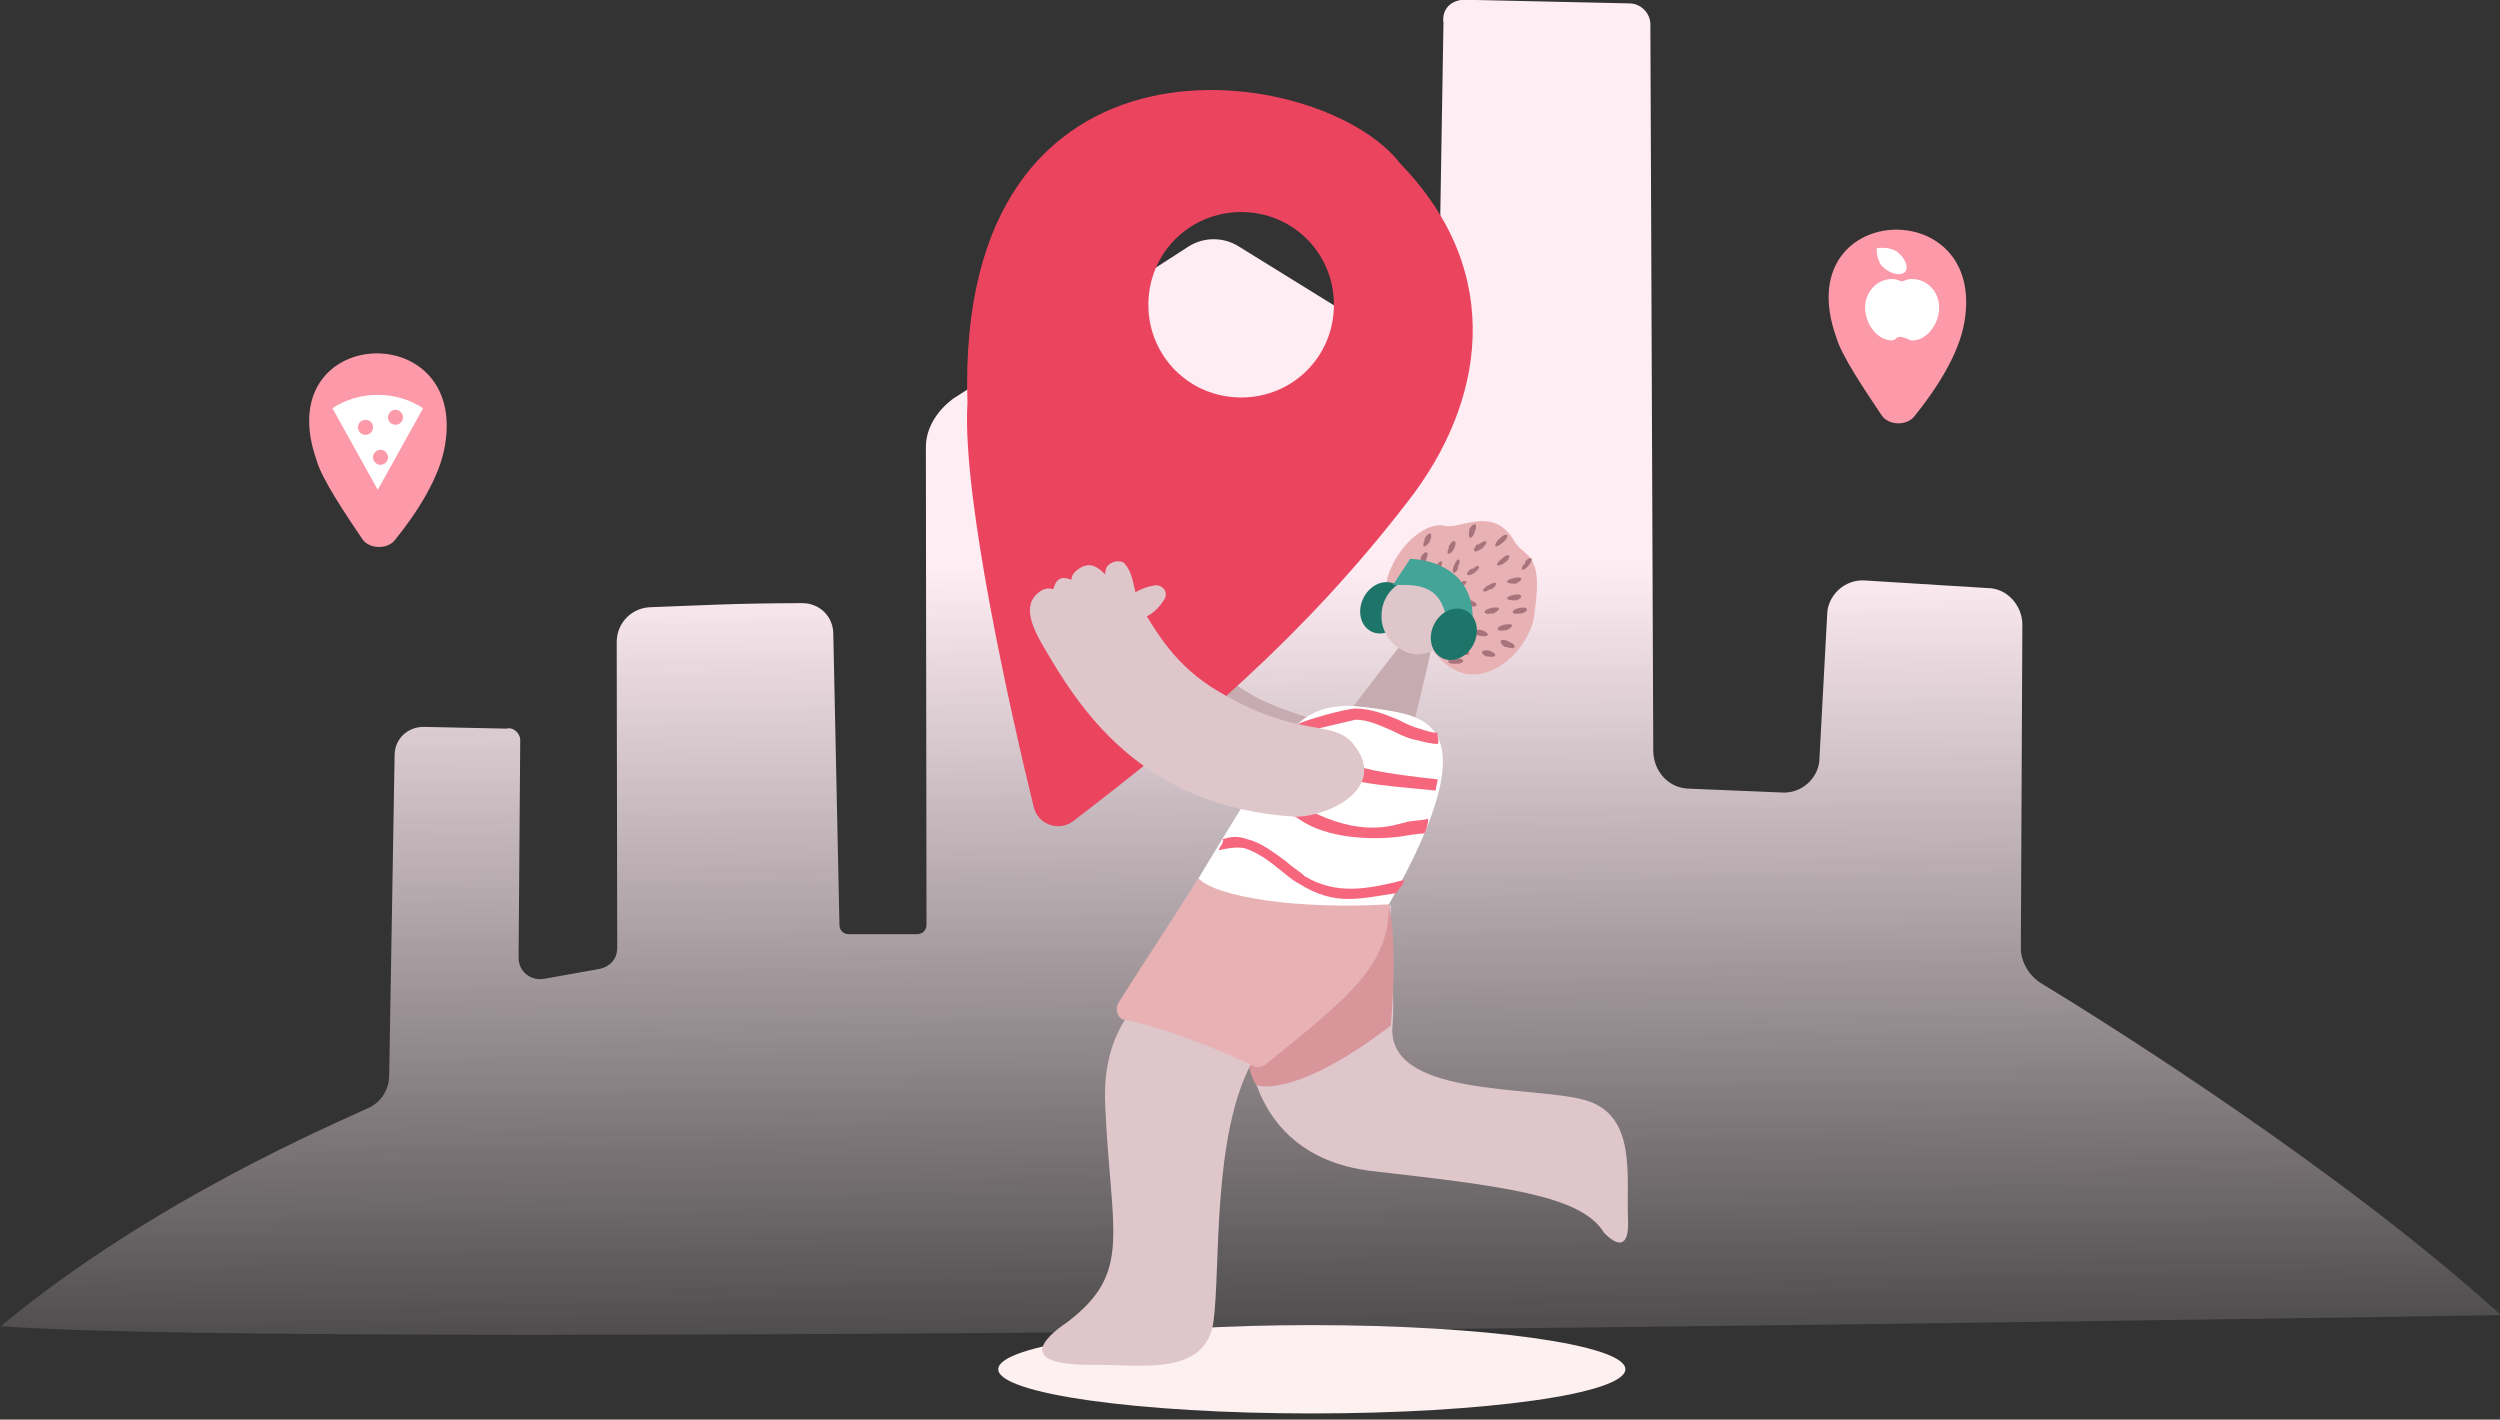 <svg xmlns="http://www.w3.org/2000/svg" viewBox="0 0 199 113" width="199" height="113"><rect x="0" y="0" width="199" height="113" fill="#333333" stroke="none"/><defs><linearGradient id="paint0_linear" gradientUnits="userSpaceOnUse" x1="97.108" y1="45.021" x2="97.73" y2="131.203"><stop offset="0" stop-color="#ffedf4"></stop><stop offset="0.821" stop-color="#ffedf4" stop-opacity="0"></stop></linearGradient></defs><style>tspan { white-space:pre }
		.address-modal-icon-shp1 { fill: #fdf0f0 }
		.address-modal-icon-shp2 { fill: #e8b1b4 }
		.address-modal-icon-shp3 { fill: #c6abb1 }
		.address-modal-icon-shp4 { fill: #1d7469 }
		.address-modal-icon-shp5 { fill: #dec6cb }
		.address-modal-icon-shp6 { opacity: 0.38;fill: #411021 }
		.address-modal-icon-shp7 { opacity: 0.38;fill: none }
		.address-modal-icon-shp8 { fill: #d8969a }
		.address-modal-icon-shp9 { fill: #eb445f }
		.address-modal-icon-shp10 { fill: #ffffff }
		.address-modal-icon-shp11 { fill: #f6677e }
		.address-modal-icon-shp12 { fill: #44a498 }
		.address-modal-icon-shp13 { fill: none;stroke: #44a498 }
		.address-modal-icon-shp14 { fill: #fc9aaa }
	  .city-line { fill: url(#paint0_linear) }</style><path id="background" class="city-line" d="M199.07 104.68C186.43 93.21 167.95 81.59 162.4 78.22C161.48 77.61 160.86 76.54 160.86 75.47L160.98 49.72C160.98 48.19 159.75 46.81 158.21 46.81L148.51 46.21C146.82 46.06 145.43 47.44 145.44 48.98L144.83 60.32C144.84 61.85 143.45 63.23 141.76 63.08L134.53 62.78C132.83 62.78 131.6 61.41 131.6 59.72L131.37 1.95C131.37 1.03 130.6 0.26 129.67 0.27L116.59 -0.02C115.51 -0.02 114.74 0.75 114.9 1.82L114.47 27.72C114.47 28.48 113.55 28.94 112.93 28.48L98.61 19.62C97.38 18.85 95.84 18.85 94.61 19.62L75.85 31.75C74.62 32.67 73.7 34.05 73.7 35.59L73.75 73.59C73.75 74.05 73.44 74.36 72.98 74.36L67.59 74.36C67.13 74.37 66.82 74.06 66.82 73.6L66.33 50.46C66.33 49.08 65.25 48.01 63.86 48.01C58.48 48.02 56.01 48.18 51.86 48.33C50.32 48.34 49.09 49.56 49.09 51.1C49.1 57.07 49.12 70.86 49.13 75.46C49.13 76.38 48.51 77 47.59 77.15L43.28 77.92C42.2 78.08 41.28 77.31 41.28 76.24L41.41 58.92C41.41 58.31 40.79 57.85 40.33 58L33.71 57.86C32.48 57.86 31.4 58.78 31.41 60.16L30.98 85.6C30.98 86.67 30.37 87.75 29.29 88.21C26.67 89.44 12.06 95.59 0.07 105.56C24.7 107.52 199.07 104.68 199.07 104.68Z"></path><g id="person"><path class="address-modal-icon-shp1" d="M104.42 112.51C90.62 112.51 79.46 110.94 79.46 108.99C79.46 107.05 90.62 105.48 104.42 105.48C118.23 105.48 129.38 107.05 129.38 108.99C129.38 110.94 118.23 112.51 104.42 112.51Z"></path><path class="address-modal-icon-shp2" d="M122.16 48.68C122.16 48.68 122.45 46.9 122.3 45.72C122.01 43.93 121.11 44.08 120.52 43.04C118.89 40.22 116.21 42.15 115.02 41.86C112.64 41.26 108.78 46.31 110.86 49.13C111.01 49.43 112.79 49.57 112.94 49.72C116.21 57.44 122.01 52.1 122.16 48.68Z"></path><path class="address-modal-icon-shp3" d="M113.98 51.21C114.13 51.21 112.2 58.92 112.2 58.92L106.55 57.74L112.05 50.61L113.98 51.21Z"></path><path class="address-modal-icon-shp4" d="M109.16 50.27C108.29 49.83 108.01 48.64 108.53 47.6C109.05 46.55 110.17 46.06 111.04 46.49C111.91 46.92 112.19 48.12 111.67 49.16C111.15 50.21 110.03 50.7 109.16 50.27Z"></path><path class="address-modal-icon-shp5" d="M115.91 49.13C115.91 48.98 115.91 48.98 115.91 49.13C115.91 47.5 114.57 46.01 112.94 46.01C111.3 46.01 109.97 47.35 109.97 48.98C109.97 48.98 109.97 48.98 109.97 49.13C109.97 50.61 111.3 52.1 112.94 52.1C114.57 51.95 115.91 50.76 115.91 49.13Z"></path><path class="address-modal-icon-shp6" d="M113.53 44.53C113.83 43.79 113.39 43.79 113.09 44.38C113.09 44.38 113.09 44.38 113.09 44.53C112.79 45.27 113.39 45.27 113.53 44.53Z"></path><path class="address-modal-icon-shp6" d="M113.83 43.04C113.83 43.04 113.83 42.9 113.83 43.04C114.13 42.3 113.68 42.3 113.39 42.9C113.39 42.9 113.39 42.9 113.39 43.04C113.09 43.64 113.53 43.64 113.83 43.04Z"></path><path class="address-modal-icon-shp6" d="M115.76 43.64C115.76 43.64 115.76 43.49 115.76 43.64C116.06 42.9 115.61 42.9 115.32 43.49C115.32 43.49 115.32 43.49 115.32 43.64C115.02 44.23 115.47 44.23 115.76 43.64Z"></path><path class="address-modal-icon-shp6" d="M112.05 45.72C112.05 45.57 112.05 45.57 112.05 45.72C112.05 45.57 112.05 45.57 112.05 45.72C112.34 44.97 111.9 44.97 111.6 45.57C111.6 45.57 111.6 45.57 111.6 45.72C111.3 46.31 111.75 46.31 112.05 45.72Z"></path><path class="address-modal-icon-shp6" d="M117.4 42.3C117.55 42.3 117.55 42.3 117.4 42.3C117.55 42.3 117.55 42.3 117.4 42.3C117.7 41.56 117.25 41.56 116.95 42.15C116.95 42.15 116.95 42.15 116.95 42.3C116.81 43.04 117.25 42.9 117.4 42.3Z"></path><path class="address-modal-icon-shp6" d="M117.99 43.64C118.59 43.04 118.29 42.9 117.7 43.34C117.7 43.34 117.7 43.34 117.55 43.34C117.1 43.93 117.4 44.08 117.99 43.64Z"></path><path class="address-modal-icon-shp6" d="M121.71 44.97C121.71 44.97 121.71 44.82 121.71 44.97C122.16 44.38 121.86 44.23 121.41 44.68C121.41 44.68 121.41 44.68 121.41 44.82C120.82 45.42 121.26 45.57 121.71 44.97Z"></path><path class="address-modal-icon-shp6" d="M117.4 45.57C117.99 45.12 117.7 44.82 117.25 45.27C117.25 45.27 117.25 45.27 117.1 45.27C116.51 45.72 116.81 46.01 117.4 45.57Z"></path><path class="address-modal-icon-shp6" d="M116.51 51.65C116.66 51.65 116.66 51.65 116.51 51.65C116.66 51.65 116.66 51.65 116.51 51.65C117.25 51.95 116.95 52.25 116.36 52.1C116.36 52.1 116.36 52.1 116.21 52.1C115.61 51.8 115.91 51.35 116.51 51.65Z"></path><path class="address-modal-icon-shp6" d="M117.1 47.79C117.1 47.79 117.25 47.79 117.1 47.79C117.84 48.09 117.55 48.39 116.95 48.24C116.95 48.24 116.95 48.24 116.81 48.24C116.21 47.94 116.51 47.65 117.1 47.79Z"></path><path class="address-modal-icon-shp6" d="M117.99 50.17C118.14 50.17 118.14 50.17 117.99 50.17C118.14 50.17 118.14 50.17 117.99 50.17C118.74 50.46 118.44 50.76 117.84 50.61C117.84 50.61 117.84 50.61 117.7 50.61C117.1 50.32 117.4 50.02 117.99 50.17Z"></path><path class="address-modal-icon-shp6" d="M118.59 51.8C118.74 51.8 118.74 51.8 118.59 51.8C119.33 52.1 119.03 52.39 118.44 52.25C118.44 52.25 118.44 52.25 118.29 52.25C117.7 51.95 117.99 51.65 118.59 51.8Z"></path><path class="address-modal-icon-shp6" d="M119.48 44.53C119.48 44.53 119.48 44.38 119.48 44.53C119.48 44.38 119.48 44.38 119.48 44.53C120.08 43.93 120.37 44.23 119.93 44.68C119.18 45.27 118.89 44.97 119.48 44.53Z"></path><path class="address-modal-icon-shp6" d="M119.33 42.9C119.93 42.3 120.22 42.6 119.78 43.04C119.03 43.79 118.74 43.49 119.33 42.9Z"></path><path class="address-modal-icon-shp6" d="M120.52 47.35C121.26 47.2 121.26 47.65 120.67 47.79C120.67 47.79 120.67 47.79 120.52 47.79C119.78 47.79 119.78 47.5 120.52 47.35Z"></path><path class="address-modal-icon-shp6" d="M120.97 48.39C121.12 48.39 121.12 48.39 120.97 48.39C121.71 48.24 121.71 48.68 121.12 48.83C121.12 48.83 121.12 48.83 120.97 48.83C120.22 48.98 120.22 48.53 120.97 48.39Z"></path><path class="address-modal-icon-shp6" d="M114.28 45.12C114.28 45.12 114.28 44.97 114.28 45.12C114.72 44.38 115.02 44.68 114.58 45.27C114.58 45.27 114.58 45.27 114.58 45.42C114.28 46.01 113.98 45.72 114.28 45.12Z"></path><path class="address-modal-icon-shp6" d="M118.44 46.61C118.44 46.61 118.44 46.46 118.44 46.61C119.18 46.16 119.33 46.46 118.74 46.9C118.74 46.9 118.74 46.9 118.59 46.9C117.99 47.35 117.84 46.9 118.44 46.61Z"></path><path class="address-modal-icon-shp6" d="M120.08 51.06C120.08 51.06 120.22 51.21 120.08 51.06C120.82 51.35 120.67 51.8 119.93 51.5C119.93 51.5 119.93 51.5 119.78 51.5C119.18 51.06 119.48 50.76 120.08 51.06Z"></path><path class="address-modal-icon-shp6" d="M116.06 46.46C116.06 46.46 116.06 46.31 116.06 46.46C116.8 46.01 116.95 46.31 116.36 46.75C116.36 46.75 116.36 46.75 116.21 46.75C115.61 47.2 115.47 46.75 116.06 46.46Z"></path><path class="address-modal-icon-shp6" d="M116.66 48.98C116.81 48.98 116.81 48.98 116.66 48.98C117.4 48.98 117.4 49.42 116.66 49.42C116.66 49.42 116.66 49.42 116.51 49.42C115.76 49.42 115.91 48.98 116.66 48.98Z"></path><path class="address-modal-icon-shp6" d="M115.76 44.97C115.76 44.83 115.76 44.83 115.76 44.97C116.06 44.23 116.36 44.53 116.06 45.12C116.06 45.12 116.06 45.12 116.06 45.27C115.76 45.86 115.47 45.57 115.76 44.97Z"></path><path class="address-modal-icon-shp7" d="M111.75 44.23C111.9 44.23 111.9 44.23 111.75 44.23C111.9 44.23 111.9 44.23 111.75 44.23C112.05 43.49 112.34 43.79 112.05 44.38C112.05 44.38 112.05 44.38 112.05 44.53C111.9 45.27 111.6 44.97 111.75 44.23Z"></path><path class="address-modal-icon-shp6" d="M115.91 52.39C116.66 52.39 116.66 52.84 115.91 52.84C115.91 52.84 115.91 52.84 115.76 52.84C115.02 52.84 115.17 52.39 115.91 52.39Z"></path><path class="address-modal-icon-shp6" d="M119.78 49.72C119.93 49.72 119.93 49.72 119.78 49.72C120.52 49.57 120.52 49.87 119.93 50.17C119.93 50.17 119.93 50.17 119.78 50.17C119.03 50.32 119.03 49.87 119.78 49.72Z"></path><path class="address-modal-icon-shp6" d="M118.74 48.39C118.74 48.39 118.89 48.39 118.74 48.39C119.48 48.24 119.48 48.53 118.89 48.83C118.89 48.83 118.89 48.83 118.74 48.83C117.99 48.98 117.99 48.53 118.74 48.39Z"></path><path class="address-modal-icon-shp6" d="M115.76 50.32C115.91 50.32 115.91 50.32 115.76 50.32C116.51 50.46 116.51 50.76 115.76 50.76C115.76 50.76 115.76 50.76 115.61 50.76C114.87 50.61 115.02 50.17 115.76 50.32Z"></path><path class="address-modal-icon-shp6" d="M120.52 46.01C121.26 45.86 121.26 46.16 120.67 46.46C120.67 46.46 120.67 46.46 120.52 46.46C119.78 46.46 119.78 46.16 120.52 46.01Z"></path><path id="arm-2" class="address-modal-icon-shp3" d="M112.64 58.63C110.71 56.99 108.33 58.92 101.64 56.25C97.78 54.77 95.84 52.25 94.36 50.46C93.61 49.57 93.47 48.24 92.72 47.35C92.42 47.05 92.13 47.05 91.83 47.2C91.09 47.5 91.09 47.94 91.09 48.39C90.34 47.94 89.75 47.5 88.86 48.24C88.56 48.54 88.41 48.98 88.41 49.28C87.07 48.98 87.22 50.17 87.22 50.17C86.78 50.17 86.33 50.32 86.03 50.76C85.14 51.95 86.48 53.58 87.07 54.47C90.49 58.78 96.74 66.05 109.22 64.86C111.9 64.71 116.21 61.74 112.64 58.63Z"></path><g id="leg-1"><path class="address-modal-icon-shp5" d="M99.26 81.78C99.26 81.78 98.67 91.87 109.07 93.2C119.48 94.39 125.87 95.13 127.66 98.1C127.66 98.1 129.74 100.48 129.59 97.06C129.44 93.65 130.33 88.75 126.17 87.57C122.01 86.38 110.11 87.42 110.86 81.48C111.01 79.4 110.71 76.88 110.71 71.98L99.26 81.78Z"></path><path class="address-modal-icon-shp8" d="M99.26 81.78C99.26 81.78 98.97 84.89 100.01 86.38C100.01 86.38 102.98 87.56 110.71 81.63C110.71 81.63 111.3 75.25 110.56 72.13L99.26 81.78Z"></path></g><path class="address-modal-icon-shp5" d="M97.63 76.29C97.63 76.29 87.52 77.32 87.97 87.86C88.41 98.25 90.19 101.22 84.99 105.22C84.1 105.82 79.79 108.78 87.37 108.64C90.79 108.64 95.99 109.53 96.59 105.22C97.18 100.92 96.44 90.38 99.71 84.45L97.63 76.29Z"></path><path id="ballon-3" fill-rule="evenodd" class="address-modal-icon-shp9" d="M77.01 32.09C75.98 0.49 105.35 5 111.45 13.01C120 21.82 118.07 32.2 112.1 39.87C103.73 50.75 94.79 58.19 85.38 65.4C84.24 66.2 82.63 65.63 82.29 64.26C80.57 57.27 76.55 39.53 77.01 32.09ZM91.41 24.26C91.41 28.37 94.69 31.64 98.8 31.64C102.91 31.64 106.18 28.37 106.18 24.26C106.18 20.15 102.91 16.88 98.8 16.88C94.69 16.88 91.41 20.15 91.41 24.26Z"></path><path class="address-modal-icon-shp10" d="M109.52 56.4C108.33 56.25 107.29 56.1 106.4 56.25C104.76 56.4 103.28 57.29 102.39 58.77C97.92 65.3 89.3 80.29 89.3 80.29L102.53 81.03C104.76 77.32 109.07 74.5 110.56 71.98C119.03 56.99 112.94 56.99 109.52 56.4Z"></path><path class="address-modal-icon-shp11" d="M103.42 70.35C102.83 70.05 102.38 69.61 101.79 69.16C100.9 68.42 100.01 67.83 99.11 67.53C98.52 67.38 97.63 67.53 97.03 67.68C97.03 67.38 97.48 67.09 97.33 66.79C97.92 66.64 98.37 66.49 99.26 66.79C100.45 67.09 101.34 67.83 102.38 68.57C102.83 69.02 103.42 69.31 103.87 69.76C106.4 71.24 108.78 70.8 111.75 70.05C111.75 70.5 111.45 70.5 111.16 71.09C108.18 71.54 106.25 72.13 103.42 70.35Z"></path><path class="address-modal-icon-shp11" d="M113.39 66.34C112.94 66.34 112.2 66.49 112.05 66.49C110.71 66.79 106.25 67.09 103.57 65.31C102.53 64.56 101.19 64.27 100.01 63.97C99.86 63.67 99.86 63.38 99.71 62.93C101.19 63.08 102.68 63.67 104.02 64.41C108.33 66.64 110.71 65.75 111.9 65.45C112.34 65.31 113.39 65.31 113.68 65.16C113.68 65.6 113.53 66.05 113.39 66.34Z"></path><path class="address-modal-icon-shp11" d="M107.59 62.04C108.78 62.49 112.94 62.78 114.28 62.93C114.28 62.63 114.43 62.34 114.43 62.04C113.09 61.89 109.22 61.45 108.18 61L107.59 62.04Z"></path><path class="address-modal-icon-shp2" d="M95.4 69.91C92.28 74.8 92.13 74.95 89.01 79.85C88.71 80.44 89.01 81.18 89.6 81.18C93.32 81.93 98.37 84.15 99.86 84.89C100.16 85.04 100.6 84.89 100.9 84.6C107.74 79.11 110.56 76.73 110.56 71.98C103.28 72.43 96.74 71.39 95.4 69.91Z"></path><path class="address-modal-icon-shp11" d="M114.43 58.48L114.43 58.33C113.98 58.33 113.53 58.18 113.09 58.03C112.49 57.89 111.9 57.59 111.3 57.29C110.26 56.85 109.07 56.4 107.89 56.4C107.14 56.4 104.02 57.29 103.42 57.59C102.68 58.03 102.53 58.33 102.68 58.63C103.28 58.33 107.29 57.44 107.89 57.29C108.93 57.29 109.82 57.74 110.86 58.18C111.45 58.48 112.05 58.78 112.79 58.92C113.39 59.07 113.98 59.22 114.43 59.22C114.58 59.07 114.43 58.78 114.43 58.48Z"></path><g id="arm-1"><path class="address-modal-icon-shp5" d="M87.82 47.5C87.82 47.5 87.82 47.35 87.82 47.5C87.97 47.5 87.97 47.5 87.82 47.5Z"></path><path class="address-modal-icon-shp5" d="M107.59 59.07C105.95 57.29 103.28 58.77 97.03 55.06C93.47 52.99 91.98 50.17 90.79 48.24C90.19 47.2 90.34 45.86 89.6 44.97C89.45 44.68 89.15 44.68 88.86 44.68C88.11 44.83 87.97 45.27 87.97 45.72C87.37 45.12 86.78 44.68 85.88 45.27C85.44 45.57 85.29 45.86 85.29 46.16C83.95 45.57 83.95 46.9 83.8 46.9C83.36 46.75 82.91 46.9 82.46 47.35C81.42 48.39 82.32 50.17 82.91 51.21C85.74 56.1 90.64 64.27 103.13 65.01C105.8 65.01 110.71 62.63 107.59 59.07Z"></path><path class="address-modal-icon-shp5" d="M90.94 48.39C91.38 48.09 91.83 47.94 92.28 47.79C91.98 47.5 91.68 47.05 91.38 46.75C91.09 47.2 90.79 47.5 90.34 47.79C89.45 48.09 89.9 49.57 90.79 49.28C91.68 48.98 92.28 48.39 92.72 47.64C93.02 47.05 92.42 46.46 91.83 46.61C91.09 46.75 90.34 47.05 89.75 47.64C89.15 47.94 90.19 48.98 90.94 48.39Z"></path></g><path class="address-modal-icon-shp12" d="M112.51 45L111.81 46.06C115.07 46.06 115.32 48.17 115.68 49.1L116.73 49.22C116.73 45.85 113.92 45.12 112.51 45Z"></path><path fill-rule="evenodd" class="address-modal-icon-shp13" d="M115.68 49.1C115.32 48.17 115.07 46.06 111.81 46.06L112.51 45C113.92 45.12 116.73 45.85 116.73 49.22L115.68 49.1ZM115.68 49.1C115.68 49.14 115.68 49.18 115.67 49.22"></path><path class="address-modal-icon-shp4" d="M114.79 52.38C113.92 51.94 113.63 50.75 114.15 49.7C114.67 48.66 115.8 48.17 116.67 48.6C117.54 49.03 117.82 50.23 117.3 51.27C116.78 52.32 115.66 52.81 114.79 52.38Z"></path></g><g id="ballon-2"><path class="address-modal-icon-shp14" d="M146.17 26.85C146.56 28.28 148.52 31.18 149.78 33.06C150.32 33.87 151.75 33.91 152.36 33.17C154.21 30.89 155.94 28.13 156.36 25.67C158.21 15.26 142.29 16.03 146.17 26.85Z"></path><path class="address-modal-icon-shp10" d="M149.95 21.32C150.57 21.84 151.33 21.98 151.64 21.64C151.95 21.3 151.69 20.61 151.07 20.09C150.44 19.57 149.38 19.76 149.38 19.76C149.38 19.76 149.33 20.8 149.95 21.32Z"></path><path class="address-modal-icon-shp10" d="M151.59 22.34C151.79 22.25 152 22.2 152.22 22.21C153.4 22.21 154.36 23.23 154.36 24.49C154.36 25.32 153.94 26.19 153.33 26.68C153 26.94 152.63 27.1 152.22 27.1C151.95 27.1 151.64 26.81 151.21 26.82C150.92 26.82 150.91 27.08 150.6 27.1C150.08 27.1 149.61 26.84 149.24 26.45C148.75 25.91 148.47 25.21 148.46 24.49C148.46 23.23 149.42 22.21 150.6 22.21C150.81 22.21 151.02 22.26 151.21 22.35C151.27 22.38 151.33 22.39 151.4 22.39C151.47 22.39 151.53 22.37 151.59 22.34Z"></path></g><g id="ballon-1"><path class="address-modal-icon-shp14" d="M25.22 36.69C25.61 38.12 27.57 41.03 28.84 42.91C29.38 43.71 30.8 43.75 31.41 43.02C33.26 40.74 34.99 37.98 35.41 35.51C37.26 25.11 21.34 25.88 25.22 36.69Z"></path><path fill-rule="evenodd" class="address-modal-icon-shp10" d="M33.68 32.49L30.07 38.99L26.46 32.49C27.5 31.82 28.74 31.43 30.07 31.43C31.4 31.43 32.64 31.82 33.68 32.49ZM29.52 34.44C29.75 34.2 29.75 33.83 29.52 33.59C29.28 33.36 28.91 33.36 28.67 33.59C28.44 33.83 28.44 34.2 28.67 34.44C28.91 34.67 29.28 34.67 29.52 34.44ZM31.06 32.8C30.83 33.03 30.83 33.41 31.06 33.64C31.29 33.87 31.67 33.87 31.9 33.64C32.14 33.41 32.14 33.03 31.9 32.8C31.67 32.56 31.29 32.56 31.06 32.8ZM30.71 36.82C30.94 36.59 30.94 36.21 30.71 35.98C30.48 35.75 30.1 35.75 29.87 35.98C29.63 36.21 29.63 36.59 29.87 36.82C30.1 37.06 30.48 37.06 30.71 36.82Z"></path></g></svg>